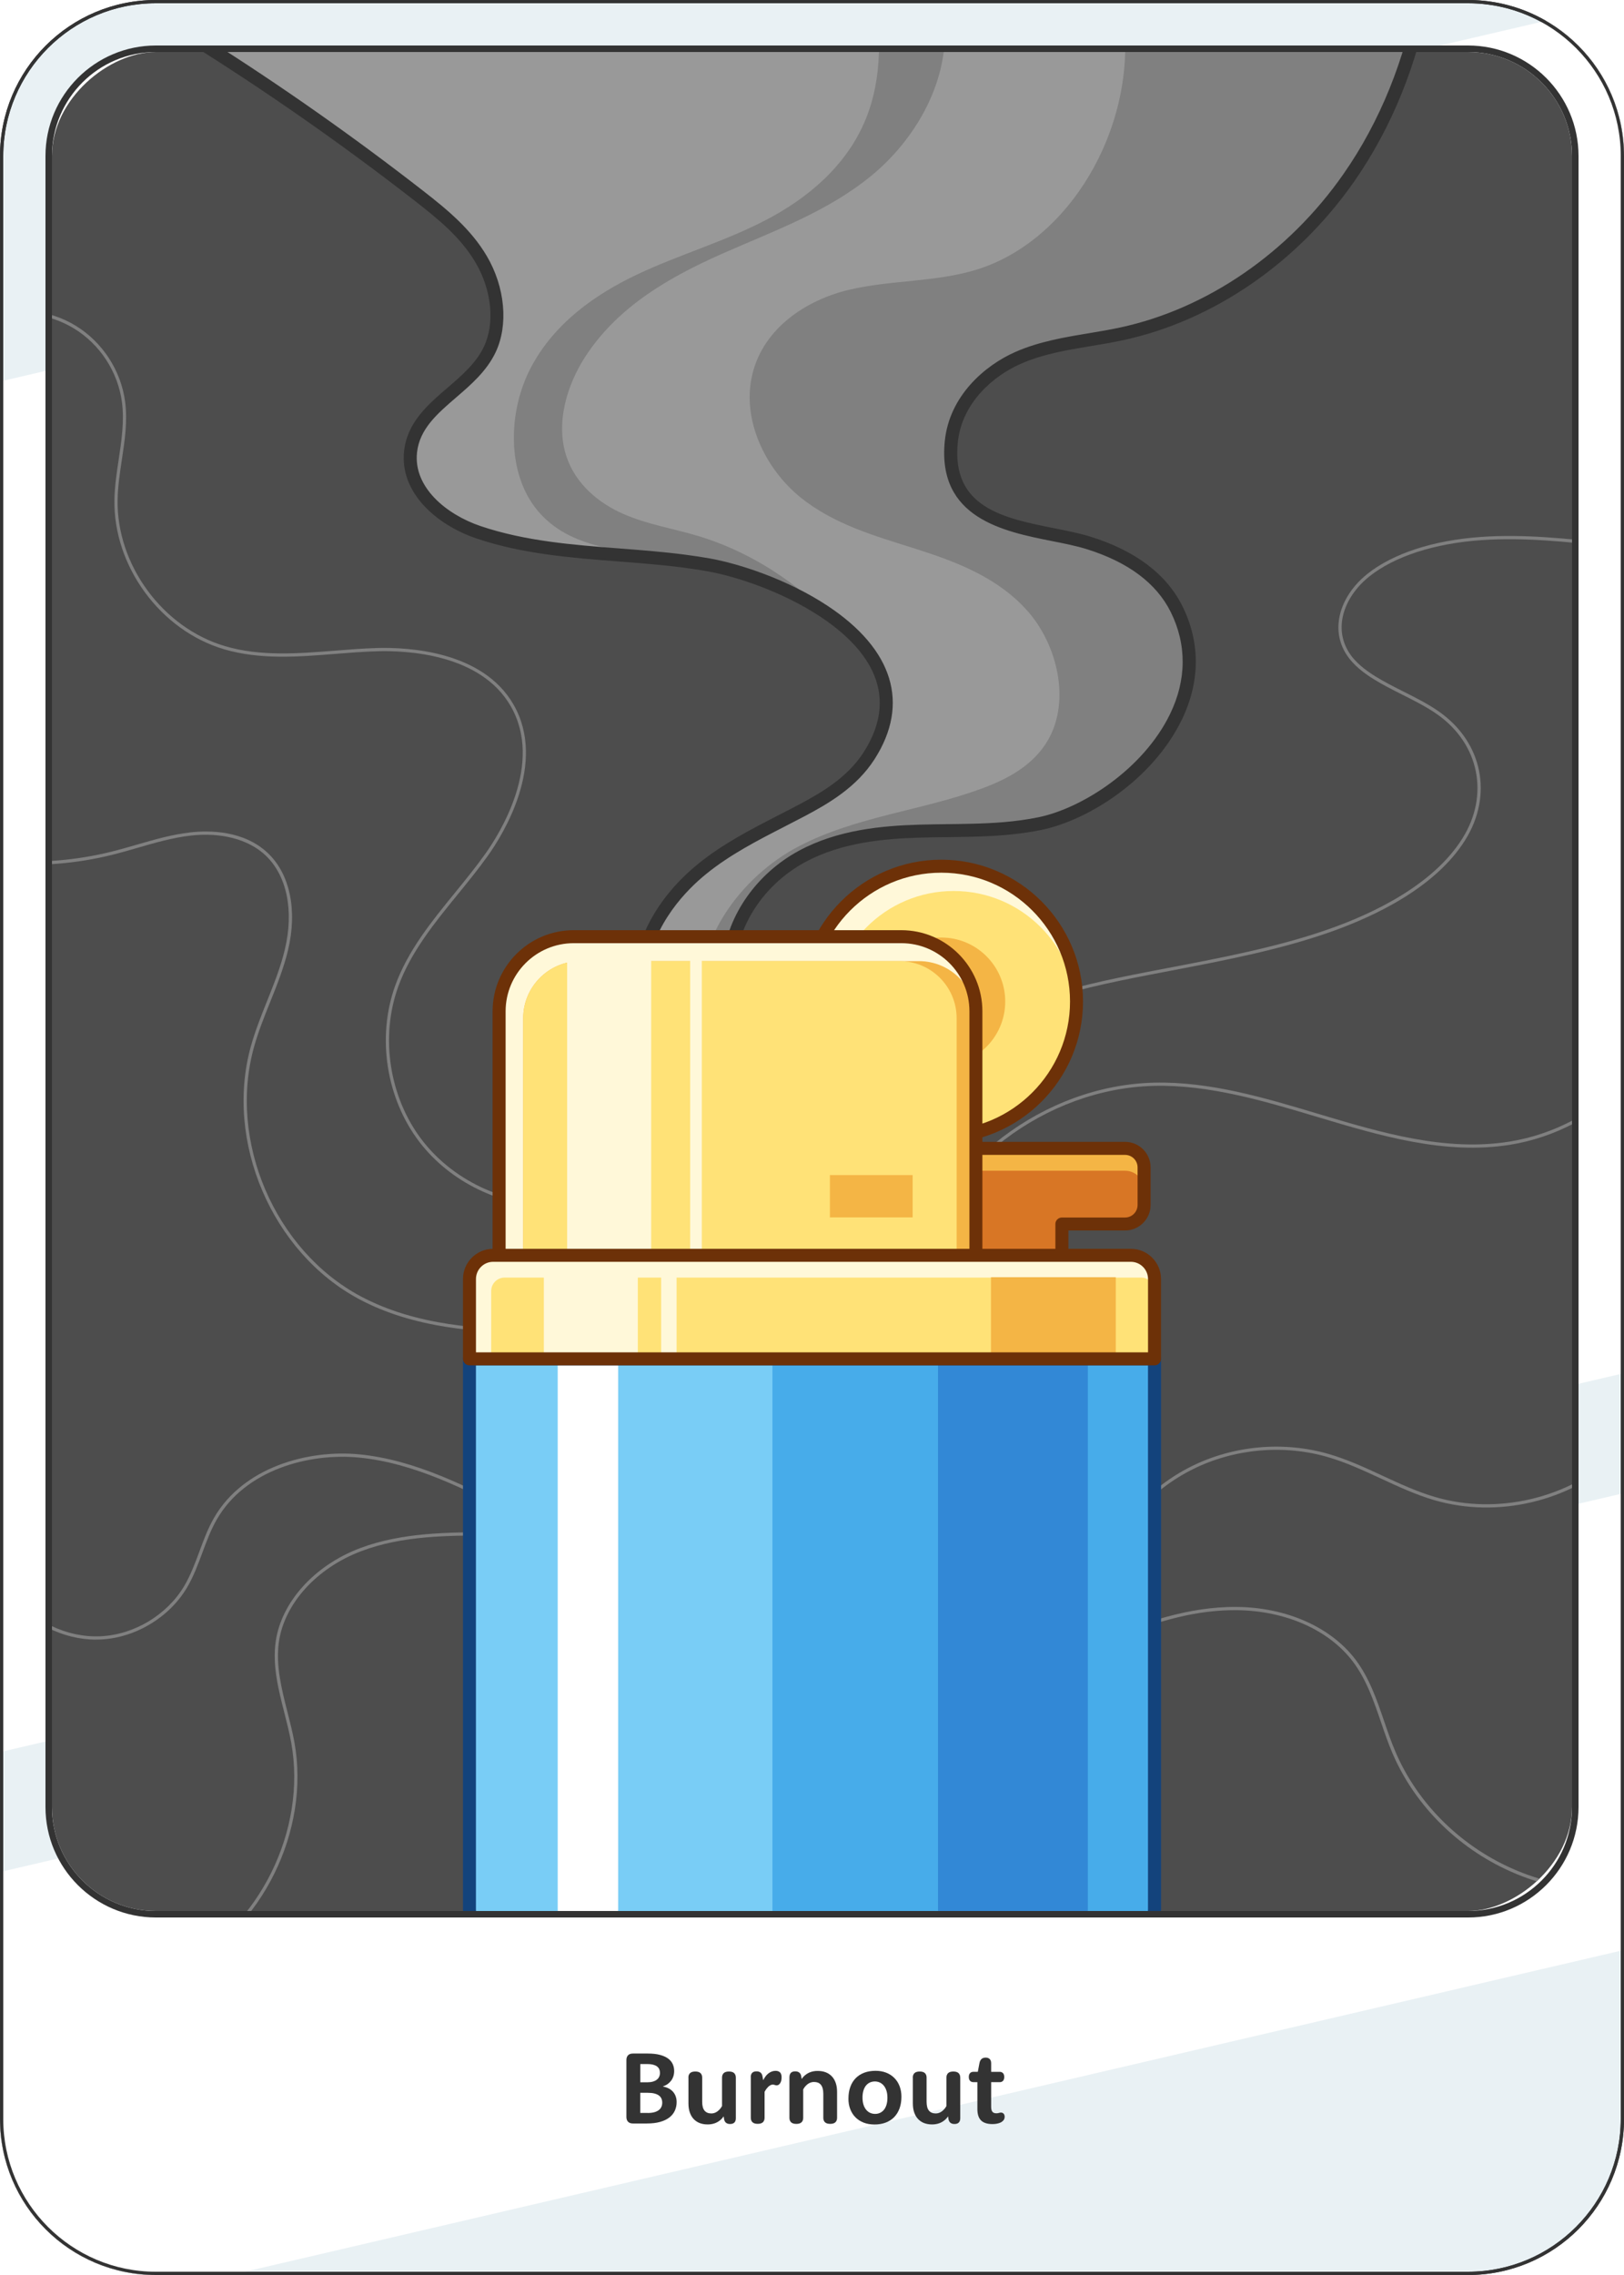 <?xml version="1.0" encoding="UTF-8"?>
<svg id="Expanded" xmlns="http://www.w3.org/2000/svg" xmlns:xlink="http://www.w3.org/1999/xlink" viewBox="0 0 500 700">
  <defs>
    <style>
      .cls-1 {
        fill: #13437c;
      }

      .cls-2 {
        fill: #3288d6;
      }

      .cls-3 {
        fill: #4d4d4d;
      }

      .cls-4 {
        fill: #fff;
      }

      .cls-5 {
        fill: #d87625;
      }

      .cls-6 {
        fill: #fff8d9;
      }

      .cls-7 {
        fill: #f4b545;
      }

      .cls-8 {
        fill: none;
      }

      .cls-9 {
        clip-path: url(#clippath-1);
      }

      .cls-10 {
        fill: #e9f1f4;
      }

      .cls-11 {
        fill: #6d3108;
      }

      .cls-12 {
        fill: #79cdf6;
      }

      .cls-13 {
        fill: #ffe277;
      }

      .cls-14 {
        fill: #333;
      }

      .cls-15 {
        fill: #47acea;
      }

      .cls-16 {
        fill: #999;
      }

      .cls-17 {
        fill: gray;
      }
    </style>
    <clipPath id="clippath">
      <rect class="cls-8" x="-736" y="968" width="572" height="468" rx="32" ry="32" transform="translate(752 1652) rotate(90)"/>
    </clipPath>
    <clipPath id="clippath-1">
      <rect class="cls-8" x="-36" y="68" width="572" height="468" rx="32" ry="32" transform="translate(552 52) rotate(90)"/>
    </clipPath>
  </defs>
  <g>
    <g>
      <path class="cls-10" d="M48,699.5c-26.19,0-47.5-21.31-47.5-47.5V48C.5,21.81,21.81.5,48,.5h404c8.33,0,16.53,2.19,23.71,6.33,14.67,8.47,23.79,24.24,23.79,41.17v604c0,26.19-21.31,47.5-47.5,47.5H48Z"/>
      <path class="cls-14" d="M452,1c8.25,0,16.36,2.17,23.46,6.27,14.52,8.38,23.54,23.98,23.54,40.73v604c0,25.92-21.08,47-47,47H48c-25.92,0-47-21.08-47-47V48C1,22.08,22.08,1,48,1h404M452,0H48C21.49,0,0,21.49,0,48v604c0,26.51,21.49,48,48,48h404c26.51,0,48-21.49,48-48V48c0-17.79-9.67-33.31-24.04-41.6-7.05-4.07-15.23-6.4-23.96-6.4h0Z"/>
    </g>
    <path class="cls-4" d="M500,48v374.52L0,539.11V117.39L475.96,6.4c14.37,8.29,24.04,23.81,24.04,41.6Z"/>
    <path class="cls-4" d="M500,459.42v140.57l-428.9,100.01h-23.1c-26.51,0-48-21.49-48-48v-75.99l500-116.59Z"/>
    <path class="cls-14" d="M452,1c25.92,0,47,21.08,47,47v604c0,25.92-21.08,47-47,47H48c-25.92,0-47-21.08-47-47V48C1,22.08,22.08,1,48,1h404M452,0H48C21.49,0,0,21.49,0,48v604c0,26.51,21.49,48,48,48h404c26.51,0,48-21.49,48-48V48c0-26.51-21.49-48-48-48h0Z"/>
    <g>
      <rect class="cls-4" x="15" y="15" width="470" height="574" rx="33" ry="33"/>
      <path class="cls-14" d="M452,16c17.67,0,32,14.33,32,32v508c0,17.67-14.33,32-32,32H48c-17.67,0-32-14.33-32-32V48c0-17.67,14.33-32,32-32h404M452,14H48c-18.75,0-34,15.25-34,34v508c0,18.75,15.25,34,34,34h404c18.75,0,34-15.25,34-34V48c0-18.75-15.25-34-34-34h0Z"/>
    </g>
  </g>
  <g class="cls-9">
    <rect class="cls-3" x="4.41" y="0" width="491.18" height="606.01"/>
    <path class="cls-17" d="M56.11,606.04l-.46-.89c24.23-12.45,38.86-42.06,34.02-68.87-.56-3.11-1.37-6.27-2.14-9.32-1.81-7.1-3.68-14.44-2.66-21.8,1.71-12.2,11.93-23.52,26.05-28.83,12.8-4.82,27.2-4.85,39.91-4.89v1c-13.24.03-26.93.07-39.56,4.82-13.78,5.19-23.76,16.19-25.41,28.03-1,7.16.85,14.41,2.63,21.42.78,3.07,1.59,6.25,2.16,9.39,4.91,27.23-9.94,57.29-34.55,69.94Z"/>
    <path class="cls-17" d="M29.61,504.5c-10.23,0-20.52-5.17-26.53-13.44l.81-.59c6.09,8.37,16.73,13.48,27.06,13,10.34-.48,20.45-6.54,25.75-15.44,1.97-3.32,3.35-7.03,4.68-10.62,1.29-3.5,2.63-7.11,4.53-10.41,8.99-15.58,28.91-21.02,44.67-19.51,17.24,1.66,33.44,10.03,47.74,17.41l-.46.89c-14.22-7.34-30.33-15.67-47.38-17.31-15.44-1.48-34.95,3.82-43.71,19.01-1.86,3.22-3.18,6.79-4.46,10.25-1.35,3.63-2.74,7.39-4.76,10.79-5.46,9.18-15.89,15.43-26.56,15.93-.46.02-.93.03-1.39.03Z"/>
    <path class="cls-17" d="M163.09,410.02c-15.81,0-35.72-1.3-52.54-10.29-26.85-14.35-41.48-48.56-33.29-77.88,1.32-4.72,3.17-9.33,4.95-13.8,2.06-5.14,4.19-10.46,5.49-15.92,2.86-11.95.62-22.78-5.99-28.98-5.23-4.91-13.61-7.11-23.01-6.04-5.55.63-11.04,2.22-16.35,3.76-2.56.74-5.21,1.51-7.83,2.16-22.06,5.47-45.72,3.57-66.62-5.35l.39-.92c20.7,8.84,44.14,10.72,65.99,5.3,2.61-.65,5.25-1.41,7.8-2.15,5.35-1.55,10.88-3.15,16.52-3.79,5.69-.65,16.35-.69,23.8,6.3,6.87,6.44,9.22,17.64,6.28,29.94-1.32,5.53-3.46,10.88-5.54,16.06-1.78,4.44-3.62,9.03-4.92,13.7-8.06,28.89,6.34,62.6,32.8,76.73,17.15,9.16,37.61,10.25,53.52,10.17v1c-.47,0-.96,0-1.44,0Z"/>
    <path class="cls-17" d="M495.66,582.25c-9.85,0-19.7-1.89-28.79-5.64-17.18-7.1-31.09-20.64-38.16-37.16-1.34-3.13-2.46-6.41-3.54-9.58-2.21-6.46-4.49-13.14-8.69-18.67-7.39-9.72-20.73-15.61-35.69-15.76-11.59-.11-23.81,2.82-39.5,9.51l-.39-.92c10.65-4.54,24.8-9.74,39.91-9.59,15.27.15,28.9,6.19,36.48,16.15,4.3,5.66,6.61,12.42,8.84,18.95,1.08,3.16,2.19,6.42,3.52,9.51,6.97,16.28,20.68,29.63,37.62,36.62,16.95,7,36.57,7.42,53.83,1.14l.34.94c-8.23,2.99-17,4.49-25.76,4.49Z"/>
    <path class="cls-17" d="M280.93,390.69l-.96-.29c9.84-32.41,41.57-56.5,75.43-57.28,17.12-.38,34.04,4.68,50.42,9.59,19.24,5.76,39.14,11.73,58.99,8.54,27.11-4.35,50.27-27.12,55.06-54.15l.98.17c-4.87,27.44-28.38,50.55-55.89,54.96-20.08,3.22-40.08-2.77-59.43-8.57-16.3-4.88-33.2-9.93-50.11-9.55-33.45.76-64.78,24.55-74.5,56.57Z"/>
    <path class="cls-17" d="M339.28,482.77l-.93-.36c5.2-13.44,15.59-24.83,28.5-31.24,12.92-6.41,28.27-7.8,42.12-3.82,5.77,1.66,11.3,4.22,16.64,6.7,5.27,2.44,10.71,4.97,16.35,6.6,19.04,5.53,40.77.43,55.36-12.98l.68.74c-14.85,13.64-36.95,18.83-56.32,13.2-5.71-1.66-11.19-4.2-16.49-6.66-5.31-2.46-10.81-5.01-16.5-6.65-13.62-3.92-28.71-2.55-41.4,3.75-12.69,6.3-22.9,17.49-28.02,30.71Z"/>
    <path class="cls-17" d="M169.71,371.23c-15.51,0-31.09-7.51-40.54-19.81-10.26-13.36-13.22-32.23-7.52-48.08,3.88-10.81,11.29-19.89,18.45-28.68,3.16-3.88,6.43-7.89,9.35-11.99,4.41-6.19,17.99-27.76,7.76-45.44-9.26-16.02-31.84-17.12-41.11-16.84-4.27.12-8.64.47-12.87.81-11.39.91-23.18,1.84-34.26-1.43-19.62-5.8-34.13-25.61-33.74-46.07.08-4.13.71-8.29,1.31-12.32.87-5.8,1.78-11.8,1-17.65-1.23-9.32-6.76-17.8-14.8-22.68-8.03-4.88-18.11-5.89-26.95-2.69l-.34-.94c9.12-3.3,19.52-2.26,27.8,2.77,8.29,5.04,14,13.79,15.27,23.4.79,5.99-.12,12.06-1.01,17.93-.6,3.99-1.22,8.12-1.3,12.19-.38,20.02,13.82,39.41,33.03,45.09,10.91,3.23,22.6,2.3,33.9,1.4,4.24-.34,8.63-.69,12.92-.81,9.46-.28,32.47.86,42.01,17.34,10.52,18.19-3.32,40.21-7.82,46.52-2.94,4.13-6.22,8.15-9.39,12.04-7.11,8.72-14.46,17.74-18.28,28.38-5.58,15.54-2.69,34.04,7.37,47.14,10.06,13.09,27.21,20.65,43.65,19.26l.08,1c-1.33.11-2.66.17-3.99.17Z"/>
    <path class="cls-17" d="M289.23,392.2c-5.13-9.14-11.19-21.22-12.45-33.7-1.3-12.79,2.75-24.72,11.39-33.57,14.78-15.13,41.46-21.31,65.32-25.92,2.06-.4,4.13-.79,6.2-1.19,16.61-3.17,33.79-6.45,49.39-11.92,13.88-4.87,32.29-13.68,41.21-27.99,8.28-13.27,5.15-28.89-7.61-37.98-3.28-2.34-7.22-4.32-11.03-6.24-5.92-2.98-12.04-6.06-15.81-10.55-2.83-3.37-4.11-7.41-3.69-11.69.52-5.35,3.71-10.74,8.74-14.78,7.93-6.38,20.44-10.45,35.22-11.47,13.19-.91,26.46.54,39.29,1.94l-.11.99c-12.78-1.4-26-2.84-39.11-1.94-14.58,1.01-26.89,5-34.67,11.25-4.82,3.88-7.88,9.02-8.37,14.1-.39,4,.81,7.79,3.46,10.95,3.64,4.33,9.67,7.36,15.5,10.3,3.84,1.93,7.82,3.93,11.16,6.32,13.21,9.41,16.45,25.58,7.88,39.32-9.08,14.56-27.7,23.48-41.73,28.4-15.67,5.5-32.88,8.78-49.53,11.96-2.07.39-4.13.79-6.2,1.19-23.71,4.58-50.22,10.71-64.79,25.63-8.43,8.64-12.38,20.28-11.11,32.77,1.25,12.29,7.25,24.26,12.33,33.31l-.87.49Z"/>
    <g>
      <path class="cls-16" d="M438.26-2.06c-3.6,20.62-11.48,40.3-23,56.79-17.28,24.75-42.59,42.12-69.96,48.01-10.62,2.29-21.62,2.93-31.72,7.32-10.09,4.4-19.48,13.72-20.7,25.89-2.74,27.41,26.53,26.19,42.21,31.09,10.75,3.35,21.67,9.37,27.14,20.38,15.47,31.13-18.31,61.07-42.04,65.99-6.91,1.43-13.91,1.87-20.94,2.05-5.38.14-10.78.13-16.15.29-12.39.37-25.08,1.76-36.25,7.83-11.18,6.06-20.7,17.61-22.29,31.54-.89,7.8,1.31,16.05,5.66,22.15,4.59,6.45,11.37,7.19,15.45,13.5-1.31-.35-2.62-.57-3.95-.69-9.84-.91-20.23,3.66-29.64.03-10.84-4.18-16.68-18.77-14.88-31.59,1.8-12.81,9.71-23.63,19.02-31.17,9.31-7.55,20.08-12.4,30.45-17.88,7.86-4.15,15.84-8.99,20.93-16.93,12.2-19.02,1.62-34.18-13.86-44.43-11.63-7.69-26.03-12.61-35.63-14.31-2.39-.42-4.79-.79-7.2-1.1-21.28-2.8-43.08-1.98-63.58-8.92-10.53-3.56-22.25-12.38-20.91-24.74,1.54-14.18,18.41-18.91,24.38-31.49,4.09-8.6,2.16-19.6-2.62-27.74-4.78-8.13-11.99-13.97-19.1-19.5-22.47-17.48-45.69-33.71-69.55-48.62,1.1.69,39.8-27.32,44.74-29.68,16.48-7.9,33.88-13.36,51.6-16.22,35.96-5.83,70.78,2.15,105.93,9.56,1.1.24,2.2.47,3.31.7,12.27,2.53,24.63,4.39,37.03,5.58,18.35,1.77,36.81,2.05,55.22.78,13.26-.92,24.07-3.76,36.51-7.74,14.74-4.72,31.39-5.51,46.54-8.12.41,10.51-.32,21.07-2.12,31.39Z"/>
      <path class="cls-17" d="M438.26-2.06c-3.6,20.62-11.48,40.3-23,56.79-17.28,24.75-42.59,42.12-69.96,48.01-10.62,2.29-21.62,2.93-31.72,7.32-10.09,4.4-19.48,13.72-20.7,25.89-2.74,27.41,26.53,26.19,42.21,31.09,10.75,3.35,21.67,9.37,27.14,20.38,15.47,31.13-18.31,61.07-42.04,65.99-6.91,1.43-13.91,1.87-20.94,2.05-5.38.14-10.78.13-16.15.29-12.39.37-25.08,1.76-36.25,7.83-11.18,6.06-20.7,17.61-22.29,31.54-.89,7.8,1.31,16.05,5.66,22.15,4.59,6.45,11.37,7.19,15.45,13.5-1.31-.35-2.62-.57-3.95-.69l-25.53-18.11c-3.71-21.75,11.98-42.32,29.75-51.57,17.77-9.25,37.83-10.94,56.42-17.8,7.82-2.89,15.81-7.1,20.31-14.9,7.04-12.22,2.78-29.49-6.37-39.77-9.14-10.27-21.9-15.09-34.3-19.03-12.4-3.94-25.27-7.48-35.73-16.01-10.45-8.52-18.01-23.53-14.66-37.62,3.43-14.46,16.83-23.03,29.78-26.1,12.94-3.06,26.48-2.28,39.24-6.19,28.4-8.71,48.84-42.89,45.45-76,24.29-7.45,49.3-13.53,74.42-11.78,5.95.42,11.92,1.32,17.78,2.74Z"/>
      <path class="cls-17" d="M290.71,5.62c1.94,19.05-8.82,37.33-22.56,48.55-13.74,11.21-30.24,16.99-46.01,23.99-15.76,7-31.69,15.95-41.79,31.35-5.84,8.91-9.43,20.84-5.87,31.18,2.88,8.38,9.91,14.12,17.3,17.39,7.4,3.27,15.35,4.51,23.03,6.8,14.3,4.27,27.68,12.34,38.91,23.23-11.63-7.69-26.03-12.61-35.63-14.31-2.39-.42-4.79-.79-7.2-1.1-1.65-.37-3.31-.71-4.98-1-14.22-2.45-30.34-2.69-40.28-14.45-9.7-11.47-9.34-30.63-2.13-44.25,7.21-13.61,19.8-22.46,32.74-28.58,12.94-6.11,26.64-10.01,39.38-16.62,12.75-6.61,24.88-16.54,30.83-30.91,5.37-12.97,5.08-28.19,1.79-42.01-1.6-6.73-3.86-13.21-6.46-19.53,1.1.24,2.2.47,3.31.7,12.27,2.53,24.63,4.39,37.03,5.58l-11.4,23.99Z"/>
      <path class="cls-14" d="M250.16,334.05l-5.02-1.34c-1.17-.31-2.35-.52-3.61-.63-3.74-.35-7.54.14-11.58.66-6.14.79-12.5,1.6-18.6-.75-12.39-4.77-17.94-20.9-16.15-33.73,1.68-11.97,8.69-23.5,19.74-32.45,7.66-6.21,16.32-10.65,24.7-14.95,2.03-1.04,4.06-2.08,6.08-3.15,7.15-3.78,15.19-8.46,20.18-16.25,12.24-19.08-.46-33.2-13.28-41.68-11.93-7.89-26.24-12.48-34.87-14.01-2.36-.42-4.75-.78-7.11-1.09-6.71-.88-13.6-1.41-20.27-1.93-14.49-1.12-29.47-2.27-43.7-7.08-12.08-4.09-23.65-13.97-22.26-26.85.96-8.84,7.25-14.25,13.34-19.48,4.34-3.73,8.83-7.59,11.23-12.64,3.44-7.24,2.44-17.39-2.54-25.87-4.48-7.62-11.08-13.08-18.6-18.94-22.28-17.33-45.6-33.63-69.3-48.45-.03-.02-.06-.04-.09-.06l2.12-3.39c-.63-.39-1.27-.3-1.46-.22,1.72-.63,13.88-9.05,22.76-15.19,11.89-8.23,19.27-13.3,21.52-14.38,16.63-7.97,34.18-13.49,52.15-16.4,34.77-5.63,68.99,1.61,102.09,8.61l4.57.96c1.11.24,2.2.47,3.3.7,12.17,2.51,24.55,4.37,36.81,5.55,18.29,1.76,36.76,2.02,54.9.78,12.88-.89,23.33-3.59,36.03-7.65,10.13-3.24,21.14-4.66,31.79-6.04,4.99-.64,10.15-1.31,15.03-2.15l2.25-.39.09,2.28c.42,10.57-.31,21.28-2.15,31.81h0c-3.68,21.1-11.75,41.02-23.33,57.6-17.49,25.06-43.43,42.85-71.18,48.82-3.28.71-6.62,1.26-9.86,1.8-7.55,1.26-14.68,2.44-21.48,5.4-8.63,3.76-18.29,12.11-19.51,24.26-2.01,20.09,14.2,23.31,29.87,26.43,3.96.79,7.69,1.53,10.95,2.55,13.9,4.33,23.43,11.53,28.34,21.4,5.55,11.18,5.48,23.27-.21,34.97-8.85,18.19-28.44,30.81-43.22,33.87-7.56,1.56-15.01,1.93-21.3,2.09-2.57.07-5.15.1-7.72.13-2.76.03-5.62.07-8.42.15-11.18.33-24.13,1.49-35.36,7.58-11.73,6.36-19.87,17.86-21.26,30.01-.82,7.2,1.16,14.96,5.3,20.77,2.04,2.87,4.58,4.49,7.26,6.21,2.92,1.87,5.94,3.8,8.24,7.36l2.82,4.36ZM63.53,11.85c22.83,14.4,45.27,30.16,66.76,46.88,7.57,5.88,14.76,11.85,19.59,20.06,5.64,9.59,6.7,21.21,2.71,29.61-2.76,5.81-7.58,9.96-12.23,13.96-5.75,4.95-11.18,9.62-11.97,16.88-1.15,10.67,9,19.05,19.56,22.63,13.76,4.65,28.48,5.79,42.72,6.88,6.72.52,13.67,1.05,20.48,1.95,2.41.31,4.87.69,7.29,1.11,9.01,1.6,23.94,6.39,36.38,14.61,20.23,13.39,25.36,30.15,14.44,47.18-5.51,8.6-14.08,13.61-21.68,17.62-2.03,1.07-4.07,2.12-6.12,3.17-8.2,4.2-16.67,8.55-24.01,14.5-5.94,4.81-16.22,15.1-18.3,29.9-1.77,12.66,4.34,25.87,13.62,29.44,5.17,1.99,10.75,1.27,16.66.52,3.56-.46,7.21-.92,10.87-.78-1.06-.82-2.2-1.55-3.36-2.29-2.89-1.85-5.87-3.76-8.36-7.26-4.69-6.59-6.94-15.39-6.01-23.54,1.53-13.43,10.47-26.1,23.32-33.07,11.97-6.49,25.5-7.72,37.15-8.07,2.83-.08,5.71-.12,8.49-.15,2.56-.03,5.12-.06,7.67-.13,6.11-.15,13.34-.51,20.59-2.01,13.48-2.79,32.24-14.85,40.43-31.71,5.13-10.54,5.2-21.41.22-31.44-4.4-8.85-13.13-15.37-25.95-19.36-3.05-.95-6.69-1.68-10.54-2.44-14.95-2.98-35.43-7.05-33.07-30.75,1.39-13.86,12.22-23.31,21.89-27.53,7.25-3.15,14.96-4.44,22.42-5.68,3.19-.53,6.49-1.08,9.68-1.77,26.77-5.76,51.82-22.96,68.74-47.2,11.25-16.1,19.09-35.47,22.67-55.99h0c1.67-9.51,2.39-19.15,2.17-28.7-4.26.68-8.66,1.25-12.93,1.8-10.47,1.35-21.3,2.75-31.08,5.88-12.99,4.15-23.7,6.91-36.98,7.83-18.35,1.26-37.05,1-55.55-.79-12.4-1.19-24.92-3.07-37.24-5.61-1.12-.23-2.23-.47-3.33-.71l-4.55-.96c-32.74-6.93-66.6-14.09-100.62-8.58-17.59,2.85-34.77,8.25-51.06,16.05-2.12,1.02-12.13,7.95-20.97,14.06-11.26,7.79-17.26,11.91-20.62,13.98Z"/>
    </g>
    <g>
      <path class="cls-7" d="M352.25,359.21c0-3.24-2.63-5.86-5.86-5.86h-46.36v52.23h26.91v-28.95h19.45c3.24,0,5.86-2.63,5.86-5.86v-11.55Z"/>
      <path class="cls-5" d="M352.25,366.09c0-3.24-2.63-5.86-5.86-5.86h-46.36v45.35h26.91v-28.95h19.45c3.24,0,5.86-2.63,5.86-5.86v-4.67Z"/>
      <path class="cls-11" d="M326.94,407.57h-26.91c-1.1,0-2-.9-2-2v-52.23c0-1.1.9-2,2-2h46.36c4.34,0,7.86,3.53,7.86,7.86v11.55c0,4.34-3.53,7.86-7.86,7.86h-17.45v26.95c0,1.1-.9,2-2,2ZM302.02,403.57h22.91v-26.95c0-1.1.9-2,2-2h19.45c2.13,0,3.86-1.73,3.86-3.86v-11.55c0-2.13-1.73-3.86-3.86-3.86h-44.36v48.23Z"/>
      <circle class="cls-6" cx="289.8" cy="308.16" r="41.64"/>
      <circle class="cls-13" cx="293.61" cy="311.98" r="37.83"/>
      <circle class="cls-7" cx="289.8" cy="308.16" r="19.69"/>
      <path class="cls-11" d="M289.8,351.8c-24.06,0-43.64-19.58-43.64-43.64s19.58-43.64,43.64-43.64,43.64,19.58,43.64,43.64-19.58,43.64-43.64,43.64ZM289.8,268.52c-21.86,0-39.64,17.78-39.64,39.64s17.78,39.64,39.64,39.64,39.64-17.78,39.64-39.64-17.78-39.64-39.64-39.64Z"/>
      <path class="cls-6" d="M176.63,288.21h100.88c12.67,0,22.96,10.29,22.96,22.96v79.59h-146.81v-79.59c0-12.67,10.29-22.96,22.96-22.96Z"/>
      <path class="cls-7" d="M178.66,295.73h104.24c9.7,0,17.57,7.87,17.57,17.57v77.46h-139.39v-77.46c0-9.7,7.87-17.57,17.57-17.57Z"/>
      <path class="cls-13" d="M178.66,295.73h98.3c9.7,0,17.57,7.87,17.57,17.57v77.46h-133.44v-77.46c0-9.7,7.87-17.57,17.57-17.57Z"/>
      <rect class="cls-6" x="174.61" y="292.74" width="25.88" height="92.08"/>
      <rect class="cls-6" x="212.49" y="292.74" width="3.59" height="92.08"/>
      <path class="cls-11" d="M300.47,392.76h-146.81c-1.1,0-2-.9-2-2v-79.59c0-13.76,11.2-24.96,24.96-24.96h100.88c13.76,0,24.96,11.2,24.96,24.96v79.59c0,1.1-.9,2-2,2ZM155.66,388.76h142.81v-77.59c0-11.56-9.4-20.96-20.96-20.96h-100.88c-11.56,0-20.96,9.4-20.96,20.96v77.59Z"/>
      <path class="cls-12" d="M144.53,418.11h210.93v169.37c0,4.03-3.27,7.3-7.3,7.3h-196.34c-4.03,0-7.3-3.27-7.3-7.3v-169.37h0Z"/>
      <path class="cls-15" d="M237.83,418.11h116.35v169.37c0,4.03-3.27,7.3-7.3,7.3h-101.76c-4.03,0-7.3-3.27-7.3-7.3v-169.37h0Z"/>
      <path class="cls-4" d="M171.72,418.11h18.6v169.37c0,4.03-3.27,7.3-7.3,7.3h-4.01c-4.03,0-7.3-3.27-7.3-7.3v-169.37h0Z"/>
      <path class="cls-2" d="M288.8,418.11h46.13v169.37c0,4.03-3.27,7.3-7.3,7.3h-31.54c-4.03,0-7.3-3.27-7.3-7.3v-169.37h0Z"/>
      <path class="cls-1" d="M348.17,596.77h-196.34c-5.12,0-9.29-4.17-9.29-9.3v-169.37c0-1.1.9-2,2-2h210.93c1.1,0,2,.9,2,2v169.37c0,5.13-4.17,9.3-9.29,9.3ZM146.53,420.11v167.37c0,2.92,2.38,5.3,5.29,5.3h196.34c2.92,0,5.29-2.38,5.29-5.3v-167.37h-206.93Z"/>
      <path class="cls-6" d="M151.83,386.26h196.34c4.03,0,7.3,3.27,7.3,7.3v24.56h-210.93v-24.56c0-4.03,3.27-7.3,7.3-7.3Z"/>
      <path class="cls-13" d="M155.36,393.1h195.97c2.28,0,4.14,1.85,4.14,4.14v20.87h-204.24v-20.87c0-2.28,1.85-4.14,4.14-4.14Z"/>
      <rect class="cls-7" x="305.1" y="392.99" width="38.43" height="24.44"/>
      <rect class="cls-6" x="167.44" y="392.99" width="28.93" height="24.44"/>
      <rect class="cls-6" x="203.55" y="392.99" width="4.76" height="24.44"/>
      <path class="cls-11" d="M355.47,420.11h-210.93c-1.1,0-2-.9-2-2v-24.56c0-5.13,4.17-9.3,9.29-9.3h196.34c5.12,0,9.29,4.17,9.29,9.3v24.56c0,1.1-.9,2-2,2ZM146.53,416.11h206.93v-22.56c0-2.92-2.38-5.3-5.29-5.3h-196.34c-2.92,0-5.29,2.38-5.29,5.3v22.56Z"/>
      <rect class="cls-7" x="255.51" y="361.56" width="25.47" height="13.02"/>
    </g>
  </g>
  <g>
    <path class="cls-14" d="M192.86,633.84c0-.62.17-1.11.52-1.46.34-.35.83-.52,1.47-.52h4.64c1.44,0,2.67.14,3.69.41,1.02.27,1.86.65,2.51,1.12.65.48,1.12,1.05,1.42,1.7s.45,1.37.45,2.14c0,.58-.08,1.12-.24,1.62-.16.5-.39.95-.69,1.35-.3.4-.66.75-1.08,1.05s-.9.53-1.43.71v.05c.63.12,1.21.3,1.73.57.52.27.96.6,1.33,1.01.36.41.65.88.84,1.41.2.54.3,1.13.3,1.79,0,.95-.18,1.82-.54,2.62-.36.8-.91,1.5-1.66,2.09-.75.59-1.69,1.05-2.84,1.38-1.15.33-2.52.5-4.1.5h-4.33c-.64,0-1.12-.17-1.47-.52-.34-.35-.52-.84-.52-1.46v-17.56ZM199.24,640.71c.69,0,1.28-.07,1.78-.22.5-.15.9-.35,1.22-.6.32-.25.56-.56.71-.91.16-.35.24-.74.24-1.16s-.07-.79-.21-1.12c-.14-.33-.37-.62-.68-.86-.31-.24-.72-.42-1.21-.55-.5-.13-1.09-.2-1.79-.2h-2.16v5.62h2.12ZM199.39,650.15c.79,0,1.47-.08,2.04-.23.57-.16,1.03-.38,1.4-.66.36-.28.63-.61.8-1,.17-.38.26-.81.26-1.27s-.08-.88-.24-1.25c-.16-.38-.42-.7-.77-.96-.35-.27-.82-.47-1.39-.62-.57-.15-1.27-.22-2.09-.22h-2.27v6.2h2.27Z"/>
    <path class="cls-14" d="M211.94,639.26c0-.59.17-1.05.52-1.38s.88-.49,1.61-.49,1.25.16,1.6.49c.35.33.52.79.52,1.38v7.42c0,1.27.25,2.19.74,2.76.49.57,1.17.85,2.04.85.28,0,.54-.03.78-.09.24-.06.46-.15.67-.26.21-.11.4-.23.57-.37.17-.13.33-.28.48-.42.32-.33.6-.71.83-1.14v-8.75c0-.59.17-1.05.52-1.38.35-.33.88-.49,1.6-.49s1.27.16,1.61.49.52.79.52,1.38v12.52c0,.57-.15,1.01-.45,1.31-.3.3-.74.45-1.31.45-.28,0-.53-.03-.74-.1-.21-.07-.4-.17-.55-.3-.15-.13-.27-.29-.37-.48s-.16-.4-.2-.64l-.12-.78h-.06c-.3.46-.68.87-1.14,1.22-.2.16-.42.31-.67.45-.25.15-.53.28-.84.39s-.65.21-1.02.27c-.37.07-.77.1-1.21.1-.91,0-1.72-.14-2.45-.42-.72-.28-1.34-.7-1.86-1.25-.52-.55-.91-1.23-1.19-2.04-.28-.81-.41-1.74-.41-2.79v-7.92Z"/>
    <path class="cls-14" d="M231.14,639.1c0-.57.15-1.01.45-1.31s.74-.45,1.31-.45c.28,0,.53.03.74.1.21.07.4.17.55.3.15.13.27.29.37.48.09.19.16.41.2.65l.2,1.14h.05c.2-.41.43-.78.69-1.13.26-.35.55-.65.88-.9.32-.25.67-.45,1.04-.59.37-.14.76-.21,1.16-.21.59,0,1.05.16,1.38.48.32.32.48.82.48,1.5,0,.79-.15,1.4-.45,1.84-.3.43-.66.65-1.08.65-.12,0-.22-.01-.31-.04-.09-.03-.19-.05-.27-.08-.09-.03-.18-.05-.27-.08-.09-.03-.2-.04-.33-.04-.25,0-.5.07-.74.2-.25.13-.47.3-.69.51-.21.21-.41.45-.6.71s-.35.54-.5.82v7.97c0,.59-.17,1.05-.52,1.38-.35.33-.88.49-1.6.49s-1.25-.16-1.6-.49c-.35-.33-.52-.79-.52-1.38v-12.52Z"/>
    <path class="cls-14" d="M243.06,639.1c0-.57.15-1.01.45-1.31s.74-.45,1.31-.45c.28,0,.53.03.74.1.21.07.4.17.55.3.16.13.28.29.38.48s.16.4.19.62l.12.8h.06c.3-.46.68-.86,1.14-1.22.2-.16.42-.31.67-.45.25-.15.53-.28.84-.39.31-.11.65-.21,1.02-.27.37-.07.77-.1,1.21-.1.92,0,1.74.14,2.48.42.74.28,1.37.7,1.89,1.25.52.55.92,1.23,1.2,2.04.28.81.41,1.74.41,2.79v7.92c0,.59-.17,1.05-.52,1.38-.35.33-.88.49-1.6.49s-1.25-.16-1.6-.49c-.35-.33-.52-.79-.52-1.38v-7.42c0-.63-.07-1.18-.2-1.64-.13-.46-.32-.83-.56-1.12-.25-.29-.54-.5-.9-.64-.35-.13-.76-.2-1.2-.2-.28,0-.54.03-.78.1-.24.07-.47.15-.68.26-.21.1-.41.23-.58.37s-.33.28-.46.41c-.33.34-.61.72-.83,1.14v8.75c0,.59-.17,1.05-.52,1.38-.35.33-.88.49-1.6.49s-1.25-.16-1.6-.49c-.35-.33-.52-.79-.52-1.38v-12.52Z"/>
    <path class="cls-14" d="M261.22,645.71c0-1.33.19-2.53.58-3.59.38-1.06.94-1.95,1.66-2.69.72-.73,1.6-1.29,2.63-1.68,1.03-.38,2.19-.58,3.48-.58,1.2,0,2.28.19,3.26.57.97.38,1.81.92,2.51,1.62.7.7,1.24,1.54,1.62,2.52.38.98.57,2.08.57,3.27,0,1.33-.19,2.53-.58,3.59-.39,1.06-.94,1.95-1.66,2.69s-1.59,1.29-2.62,1.68-2.19.58-3.48.58c-1.2,0-2.29-.19-3.27-.57-.98-.38-1.82-.92-2.52-1.62-.7-.7-1.24-1.54-1.62-2.52-.38-.98-.57-2.07-.57-3.28ZM265.55,645.4c0,.83.1,1.56.3,2.19s.48,1.15.83,1.57c.35.42.76.74,1.23.95.47.21.97.32,1.52.32s1.03-.1,1.49-.31c.46-.21.87-.52,1.21-.93.34-.41.61-.93.8-1.55.19-.62.29-1.35.29-2.18s-.1-1.55-.3-2.17-.48-1.15-.83-1.57c-.35-.42-.76-.74-1.23-.95-.47-.21-.97-.32-1.5-.32s-1.04.1-1.51.31c-.46.21-.87.52-1.21.93-.34.41-.61.93-.8,1.55-.19.62-.29,1.34-.29,2.16Z"/>
    <path class="cls-14" d="M281.03,639.26c0-.59.17-1.05.52-1.38s.88-.49,1.61-.49,1.25.16,1.6.49c.35.33.52.79.52,1.38v7.42c0,1.27.25,2.19.74,2.76.49.57,1.17.85,2.04.85.28,0,.54-.03.78-.09.24-.06.46-.15.67-.26.21-.11.4-.23.57-.37.17-.13.33-.28.48-.42.32-.33.6-.71.83-1.14v-8.75c0-.59.17-1.05.52-1.38.35-.33.88-.49,1.6-.49s1.27.16,1.61.49.52.79.52,1.38v12.52c0,.57-.15,1.01-.45,1.31-.3.3-.74.45-1.31.45-.28,0-.53-.03-.74-.1-.21-.07-.4-.17-.55-.3-.15-.13-.27-.29-.37-.48s-.16-.4-.2-.64l-.12-.78h-.06c-.3.46-.68.87-1.14,1.22-.2.16-.42.31-.67.45-.25.15-.53.28-.84.39s-.65.21-1.02.27c-.37.07-.77.1-1.21.1-.91,0-1.72-.14-2.45-.42-.72-.28-1.34-.7-1.86-1.25-.52-.55-.91-1.23-1.19-2.04-.28-.81-.41-1.74-.41-2.79v-7.92Z"/>
    <path class="cls-14" d="M299.67,640.66c-.42,0-.75-.13-1.01-.41-.26-.27-.38-.67-.38-1.19s.13-.9.38-1.17c.25-.27.59-.41,1.01-.41h1.38l.5-2.64c.11-.59.33-1.03.65-1.31.32-.28.74-.42,1.27-.42s.96.15,1.25.45c.29.3.44.73.44,1.29v2.64h2.64c.42,0,.75.14,1.01.41.25.27.38.66.38,1.17s-.13.92-.38,1.19c-.26.27-.59.41-1.01.41h-2.64v7.52c0,.74.12,1.27.38,1.58s.63.47,1.16.47c.19,0,.35,0,.49-.03.14-.02.27-.05.38-.08.11-.03.22-.06.31-.08.09-.02.19-.03.3-.03.17,0,.32.03.46.09s.26.15.36.26c.1.11.18.24.23.4.06.16.09.33.09.52,0,.29-.05.54-.14.74s-.23.39-.41.57c-.1.1-.25.21-.43.33-.18.12-.41.22-.67.31s-.58.17-.93.23c-.35.06-.76.09-1.2.09-1.58,0-2.75-.38-3.5-1.13-.75-.75-1.12-1.91-1.12-3.46v-8.3h-1.23Z"/>
  </g>
</svg>